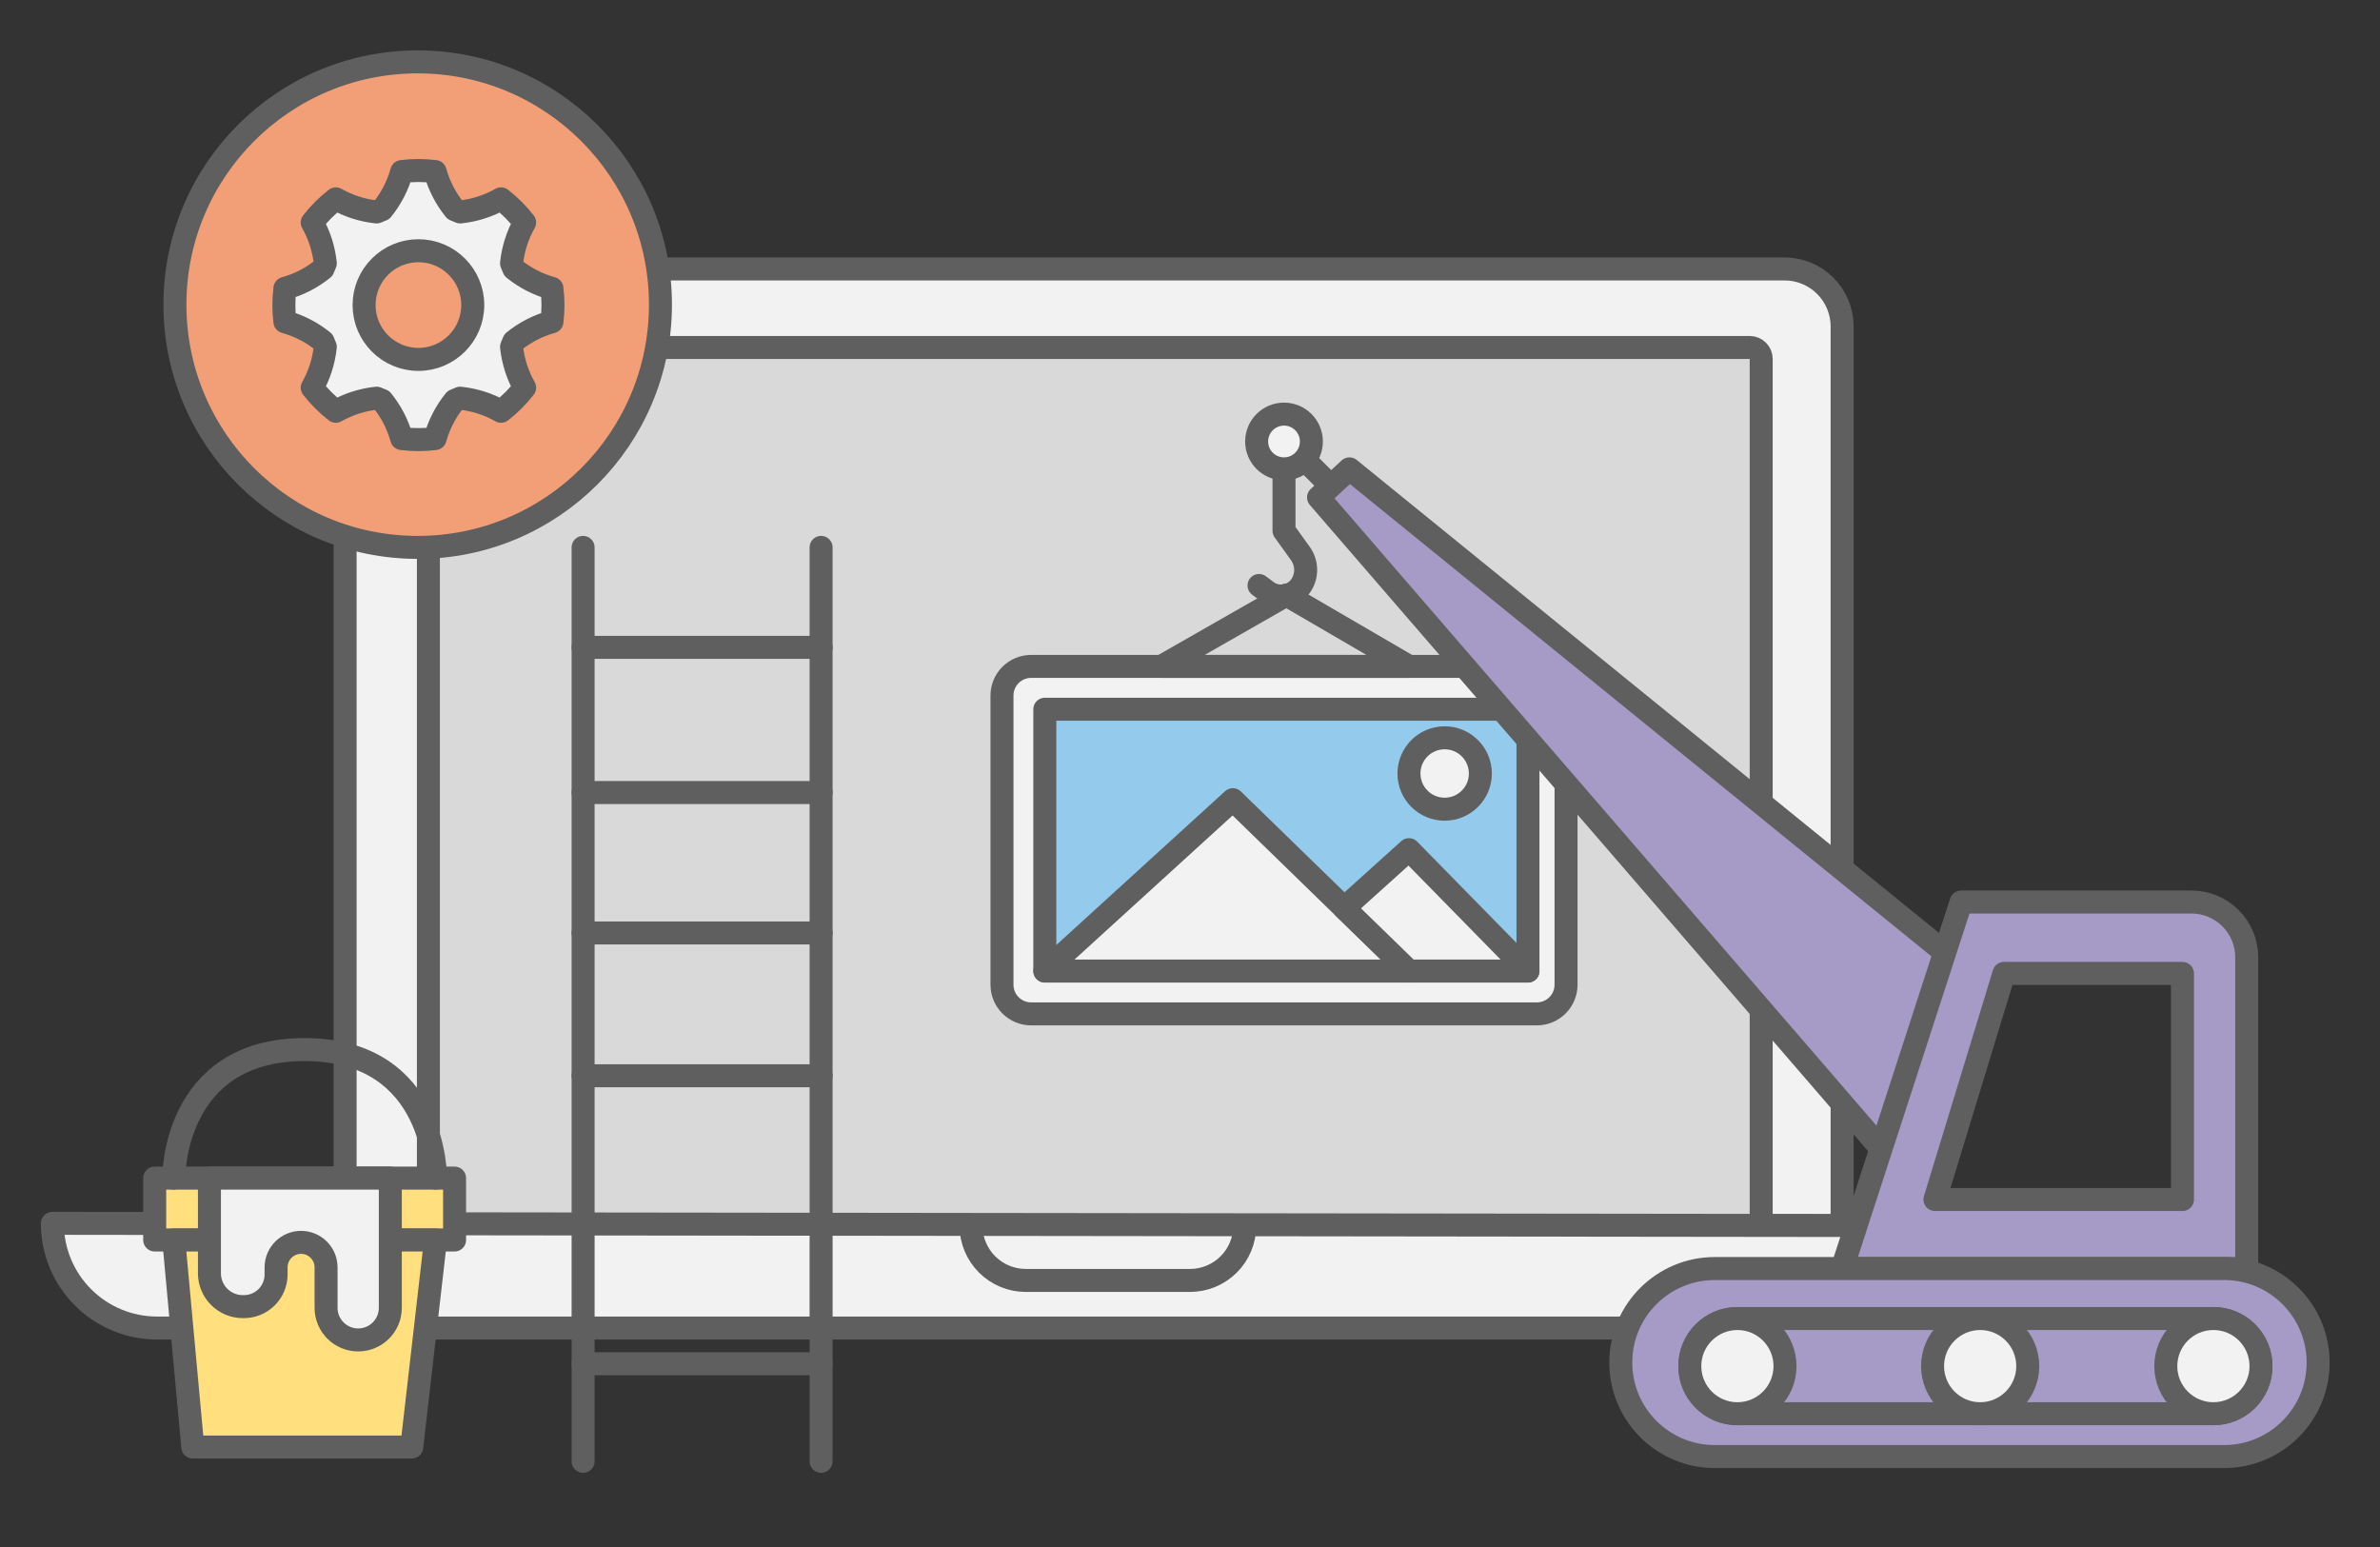 <?xml version="1.0" encoding="UTF-8" standalone="no"?>
<!DOCTYPE svg PUBLIC "-//W3C//DTD SVG 1.1//EN" "http://www.w3.org/Graphics/SVG/1.1/DTD/svg11.dtd">
<svg width="100%" height="100%" viewBox="0 0 1000 650" version="1.1" xmlns="http://www.w3.org/2000/svg" xmlns:xlink="http://www.w3.org/1999/xlink" xml:space="preserve" xmlns:serif="http://www.serif.com/" style="fill-rule:evenodd;clip-rule:evenodd;stroke-linecap:round;stroke-linejoin:round;stroke-miterlimit:1.5;">
    <rect x="0" y="0" width="1000" height="650" fill="#333333" stroke="none"/>
    <g transform="matrix(1,0,0,1,0,-175)">
        <rect x="175.5" y="303" width="579.5" height="396" style="fill:rgb(217,217,217);stroke:rgb(95,95,95);stroke-width:9.66px;"/>
    </g>
    <g transform="matrix(1,0,0,1,0,-175)">
        <path d="M185.783,689L169.194,689C162.777,689 156.623,686.451 152.086,681.914C147.549,677.377 145,671.223 145,664.806C145,593.331 145,383.669 145,312.194C145,305.777 147.549,299.623 152.086,295.086C156.623,290.549 162.777,288 169.194,288L749.806,288C756.223,288 762.377,290.549 766.914,295.086C771.451,299.623 774,305.777 774,312.194L774,690L740,690L740,689C740,689 740,369.053 740,325.814C740,324.537 739.493,323.313 738.59,322.41C737.687,321.507 736.463,321 735.186,321C680.592,321 180,321 180,321L180,689L185.783,689Z" style="fill:rgb(242,242,242);stroke:rgb(95,95,95);stroke-width:9.66px;"/>
        <g>
            <path d="M22,689C22,689 22,689.001 22,689.002C22,700.671 26.635,711.862 34.887,720.113C43.138,728.365 54.329,733 65.998,733C236.065,733 841,733 841,733L845,690L22,689Z" style="fill:rgb(242,242,242);stroke:rgb(95,95,95);stroke-width:9.66px;"/>
            <path d="M408,690C408,690 408,690.001 408,690.002C408,696.101 410.423,701.951 414.736,706.264C419.049,710.577 424.899,713 430.998,713C451.041,713 479.959,713 500.002,713C506.101,713 511.951,710.577 516.264,706.264C520.577,701.951 523,696.101 523,690.002C523,690.001 523,690 523,690" style="fill:none;stroke:rgb(95,95,95);stroke-width:9.66px;"/>
        </g>
    </g>
    <g transform="matrix(1,0,0,1,0,-175)">
        <g transform="matrix(1,0,0,1,-8.5,-12)">
            <circle cx="184" cy="315" r="102" style="fill:rgb(242,159,120);stroke:rgb(95,95,95);stroke-width:9.66px;"/>
        </g>
        <g transform="matrix(0.739,0,0,0.739,-344.078,1.297)">
            <path d="M712.99,332.591C706.688,331.803 700.312,331.803 694.01,332.591C691.782,340.582 688.065,347.807 682.861,354.267C681.81,354.667 680.771,355.097 679.746,355.557C671.498,354.67 663.761,352.189 656.535,348.114C651.521,352.013 647.013,356.521 643.114,361.535C647.189,368.761 649.67,376.498 650.557,384.746C650.097,385.771 649.667,386.81 649.267,387.861C642.807,393.065 635.582,396.782 627.591,399.01C626.803,405.312 626.803,411.688 627.591,417.99C635.582,420.218 642.807,423.935 649.267,429.139C649.667,430.19 650.097,431.229 650.557,432.254C649.67,440.502 647.189,448.239 643.114,455.465C647.013,460.479 651.521,464.987 656.535,468.886C663.761,464.811 671.498,462.33 679.746,461.443C680.771,461.903 681.81,462.333 682.861,462.733C688.065,469.193 691.782,476.418 694.01,484.409C700.312,485.197 706.688,485.197 712.99,484.409C715.218,476.418 718.935,469.193 724.139,462.733C725.19,462.333 726.229,461.903 727.254,461.443C735.502,462.33 743.239,464.811 750.465,468.886C755.479,464.987 759.987,460.479 763.886,455.465C759.811,448.239 757.33,440.502 756.443,432.254C756.903,431.229 757.333,430.19 757.733,429.139C764.193,423.935 771.418,420.218 779.409,417.99C780.197,411.688 780.197,405.312 779.409,399.01C771.418,396.782 764.193,393.065 757.733,387.861C757.333,386.81 756.903,385.771 756.443,384.746C757.33,376.498 759.811,368.761 763.886,361.535C759.987,356.521 755.479,352.013 750.465,348.114C743.239,352.189 735.502,354.67 727.254,355.557C726.229,355.097 725.19,354.667 724.139,354.267C718.935,347.807 715.218,340.582 712.99,332.591ZM703.5,377.606C720.551,377.606 734.394,391.449 734.394,408.5C734.394,425.551 720.551,439.394 703.5,439.394C686.449,439.394 672.606,425.551 672.606,408.5C672.606,391.449 686.449,377.606 703.5,377.606Z" style="fill:rgb(242,242,242);stroke:rgb(95,95,95);stroke-width:13.08px;"/>
        </g>
    </g>
    <g transform="matrix(1,0,0,1,0,-175)">
        <path d="M345,405L345,789" style="fill:none;stroke:rgb(95,95,95);stroke-width:9.66px;"/>
        <path d="M245,405L245,789" style="fill:none;stroke:rgb(95,95,95);stroke-width:9.66px;"/>
        <path d="M245,447L345,447" style="fill:none;stroke:rgb(95,95,95);stroke-width:9.66px;"/>
        <path d="M245,508L345,508" style="fill:none;stroke:rgb(95,95,95);stroke-width:9.66px;"/>
        <path d="M245,567L345,567" style="fill:none;stroke:rgb(95,95,95);stroke-width:9.66px;"/>
        <path d="M245,627L345,627" style="fill:none;stroke:rgb(95,95,95);stroke-width:9.66px;"/>
        <path d="M245,748L345,748" style="fill:none;stroke:rgb(95,95,95);stroke-width:9.66px;"/>
    </g>
    <g transform="matrix(1,0,0,1,0,-175)">
        <rect x="65" y="670" width="126" height="26" style="fill:rgb(255,223,126);stroke:rgb(95,95,95);stroke-width:9.66px;"/>
        <path d="M73,696L81,783L173,783L183,696L73,696Z" style="fill:rgb(255,223,126);stroke:rgb(95,95,95);stroke-width:9.66px;"/>
        <path d="M73,670C73,670 72.373,616 128,616C183.627,616 183,670 183,670" style="fill:none;stroke:rgb(95,95,95);stroke-width:9.66px;"/>
        <path d="M88,670C88,670 88,694 88,710C88,713.713 89.475,717.274 92.101,719.899C94.726,722.525 98.287,724 102,724C102.167,724 102.333,724 102.5,724C106.08,724 109.514,722.578 112.046,720.046C114.578,717.514 116,714.08 116,710.5C116,709.493 116,708.485 116,707.5C116,701.701 120.701,697 126.5,697C126.5,697 126.5,697 126.5,697C129.285,697 131.955,698.106 133.925,700.075C135.894,702.045 137,704.715 137,707.5C137,712.674 137,718.973 137,724.5C137,728.08 138.422,731.514 140.954,734.046C143.486,736.578 146.92,738 150.5,738C150.5,738 150.5,738 150.5,738C157.956,738 164,731.956 164,724.5C164,704.672 164,670 164,670L88,670Z" style="fill:rgb(242,242,242);stroke:rgb(95,95,95);stroke-width:9.66px;"/>
    </g>
    <g transform="matrix(1,0,0,1,0,-175)">
        <path d="M433.252,601C430.002,601 426.886,599.709 424.588,597.412C422.291,595.114 421,591.998 421,588.748C421,561.228 421,494.772 421,467.252C421,464.002 422.291,460.886 424.588,458.588C426.886,456.291 430.002,455 433.252,455C474.04,455 604.96,455 645.748,455C648.998,455 652.114,456.291 654.412,458.588C656.709,460.886 658,464.002 658,467.252C658,494.772 658,561.228 658,588.748C658,591.998 656.709,595.114 654.412,597.412C652.114,599.709 648.998,601 645.748,601C604.96,601 474.04,601 433.252,601Z" style="fill:rgb(242,242,242);stroke:rgb(95,95,95);stroke-width:9.66px;"/>
        <rect x="439" y="473" width="203" height="110" style="fill:rgb(148,202,236);stroke:rgb(95,95,95);stroke-width:9.66px;"/>
        <path d="M439,583L518,511L592,583L439,583Z" style="fill:rgb(242,242,242);stroke:rgb(95,95,95);stroke-width:9.66px;"/>
        <path d="M564.791,556.526L592,532L642,583L592,583L564.791,556.526Z" style="fill:rgb(242,242,242);stroke:rgb(95,95,95);stroke-width:9.66px;"/>
        <g transform="matrix(1,0,0,1,6,-2)">
            <circle cx="601" cy="502" r="15" style="fill:rgb(242,242,242);stroke:rgb(95,95,95);stroke-width:9.66px;"/>
        </g>
        <path d="M540.5,425L488,455L592,455L540.5,425Z" style="fill:none;stroke:rgb(95,95,95);stroke-width:9.66px;"/>
    </g>
    <g transform="matrix(1,0,0,1,0,-175)">
        <path d="M567,372L554,384C554,384 801.035,669.723 801,670C800.965,670.277 828,584 828,584L567,372Z" style="fill:rgb(166,154,199);stroke:rgb(95,95,95);stroke-width:9.66px;"/>
        <g transform="matrix(1,0,0,1,16,0)">
            <circle cx="523.5" cy="360.5" r="11.5" style="fill:rgb(242,242,242);stroke:rgb(95,95,95);stroke-width:9.66px;"/>
        </g>
        <path d="M944,708L774,708L824,554C824,554 885.897,554 920.783,554C933.605,554 944,564.395 944,577.217L944,708ZM917,679L917,584L842,584L813,679L917,679Z" style="fill:rgb(166,154,199);stroke:rgb(95,95,95);stroke-width:9.66px;"/>
        <path d="M720.5,708C698.685,708 681,725.685 681,747.5C681,747.5 681,747.5 681,747.5C681,769.315 698.685,787 720.5,787C776.526,787 878.474,787 934.5,787C956.315,787 974,769.315 974,747.5C974,747.5 974,747.5 974,747.5C974,725.685 956.315,708 934.5,708C878.474,708 776.526,708 720.5,708Z" style="fill:rgb(166,154,199);stroke:rgb(95,95,95);stroke-width:9.66px;"/>
        <path d="M730,729C724.696,729 719.609,731.107 715.858,734.858C712.107,738.609 710,743.696 710,749C710,749 710,749 710,749C710,760.046 718.954,769 730,769C775.2,769 884.8,769 930,769C935.304,769 940.391,766.893 944.142,763.142C947.893,759.391 950,754.304 950,749C950,749 950,749 950,749C950,737.954 941.046,729 930,729C884.8,729 775.2,729 730,729Z" style="fill:rgb(166,154,199);stroke:rgb(95,95,95);stroke-width:9.66px;"/>
        <g>
            <circle cx="730" cy="749" r="20" style="fill:rgb(242,242,242);stroke:rgb(95,95,95);stroke-width:9.66px;"/>
            <g transform="matrix(1,0,0,1,102,0)">
                <circle cx="730" cy="749" r="20" style="fill:rgb(242,242,242);stroke:rgb(95,95,95);stroke-width:9.66px;"/>
            </g>
            <g transform="matrix(1,0,0,1,200,0)">
                <circle cx="730" cy="749" r="20" style="fill:rgb(242,242,242);stroke:rgb(95,95,95);stroke-width:9.66px;"/>
            </g>
        </g>
        <path d="M550,370L558,378" style="fill:none;stroke:rgb(95,95,95);stroke-width:9.66px;"/>
        <g transform="matrix(1,0,0,1,0,4)">
            <path d="M539.5,372L539.5,394C539.5,394 543.181,399.121 546.378,403.569C549.174,407.459 549.342,412.654 546.802,416.716C546.802,416.717 546.802,416.717 546.801,416.718C545.31,419.105 542.886,420.757 540.119,421.273C537.352,421.789 534.495,421.121 532.243,419.432C530.4,418.05 529,417 529,417" style="fill:none;stroke:rgb(95,95,95);stroke-width:9.66px;"/>
        </g>
    </g>
</svg>
